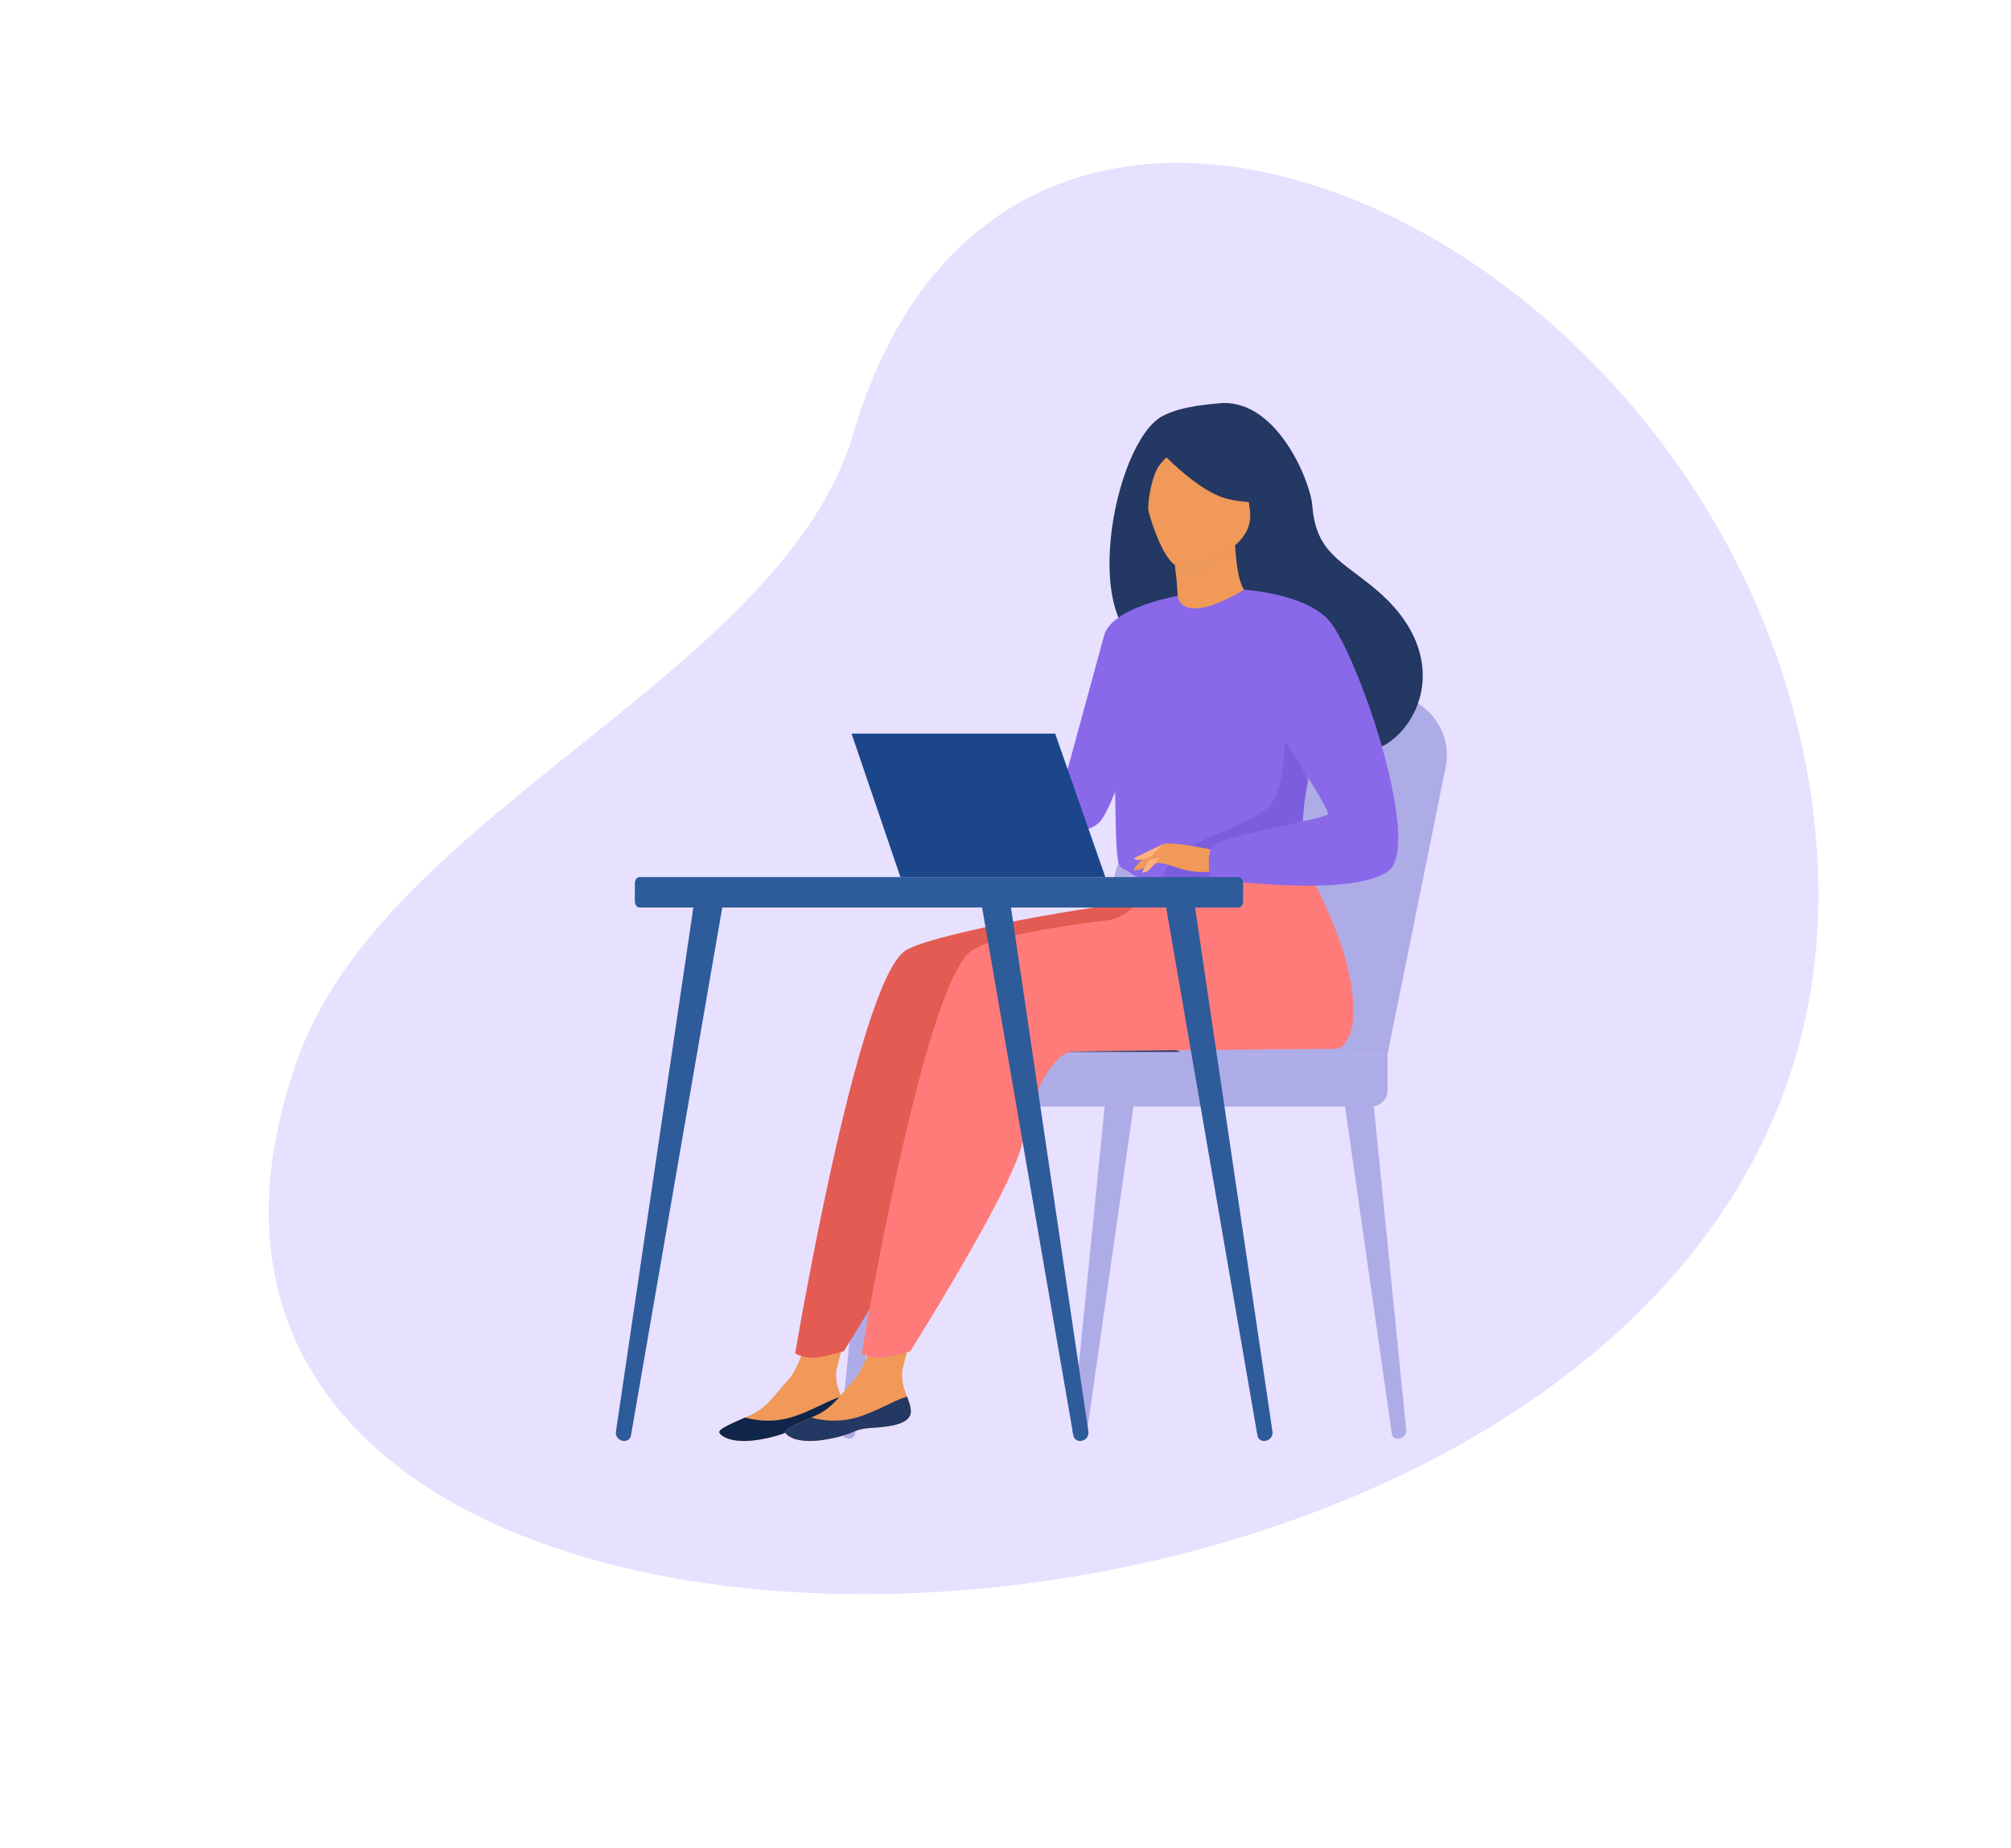 <svg width="529" height="486" viewBox="0 0 529 486" fill="none" xmlns="http://www.w3.org/2000/svg"><path d="M224.495 113.947c-18.701 63.5-123.247 99.626-146.301 164.809-73.077 206.615 413.517 182.473 399.873-53.11-9.09-156.982-210.399-258.299-253.572-111.699z" fill="#E8E0FF"/><path d="M360.732 291.046H243.745a4.286 4.286 0 01-4.274-4.273v-5.262a4.285 4.285 0 014.274-4.273h121.26v9.535a4.286 4.286 0 01-4.273 4.273z" fill="#AEACE7"/><path d="M284.408 378.35l-.159-.002c-1.295-.023-2.295-1.081-2.174-2.3l8.639-86.262 7.537.671-12.404 86.727c-.096.679-.715 1.18-1.439 1.166zm83.171 0l.159-.002c1.294-.023 2.295-1.081 2.173-2.3l-8.638-86.262-7.537.671 12.403 86.727c.097.679.715 1.18 1.44 1.166zm-144.107 0l-.159-.002c-1.295-.023-2.295-1.081-2.174-2.3l8.639-86.262 7.537.671-12.404 86.727c-.096.679-.715 1.18-1.439 1.166zm141.533-101.113l15.332-75.712c1.968-10.251-6.528-19.626-17.556-19.373l-29.57.677a23.358 23.358 0 00-21.904 16.86l-22.431 77.551h76.129v-.003z" fill="#AEACE7"/><path d="M355.73 277.237l15.331-75.712c1.969-10.251-6.527-19.626-17.555-19.373l-29.57.677a23.358 23.358 0 00-21.904 16.86l-22.431 77.551h76.129v-.003z" fill="#AEACE7"/><path d="M263.091 261.393c6.33 11.015 14.29 15.267 14.29 15.267h33.116s-52.233-23.671-47.406-15.267z" fill="#233862"/><path d="M222.248 370.827c.358 3.476-4.476 4.373-10.081 4.713-5.605.34-3.898 1.47-11.568 2.944-7.671 1.474-10.773-.596-11.341-1.629-.506-.915 3.052-2.394 6.842-4.063.478-.21.954-.424 1.433-.638 4.266-1.929 6.628-5.8 9.931-9.399 3.128-3.409 6.019-14.248 6.019-14.248l10.418-2.341s-2.829 9.758-3.802 13.921c-.572 2.449.341 5.17 1.148 7.24.437 1.122.876 2.275 1.001 3.5z" fill="#F09959"/><path d="M212.167 375.538c-5.605.34-3.898 1.469-11.569 2.943-7.67 1.475-10.772-.595-11.34-1.628-.506-.915 3.052-2.394 6.842-4.064l.06.065s5.423 1.777 11.642.013c5.069-1.435 9.952-4.526 13.445-5.545.435 1.127.874 2.279.998 3.503.361 3.475-4.473 4.374-10.078 4.713z" fill="#0F2549"/><path d="M238.034 250.11c5.607-3.938 42.696-10.955 61.622-12.985l20.92-18.16s17.805 26.373 17.948 46.55c.067 9.409-4.266 10.342-4.269 10.345 0 0-67.06.496-70.002.8-4.811.497-11.159 12.484-12.744 23.402-1.587 10.917-29.551 55.322-29.551 55.322s-5.833 1.869-8.528 1.711c-2.9-.171-4.244-1.141-4.244-1.141s16.203-96.966 28.848-105.844z" fill="#E35B52"/><path d="M239.593 370.827c.359 3.476-4.475 4.373-10.08 4.713-5.605.34-3.898 1.47-11.569 2.944-7.67 1.474-10.772-.596-11.34-1.629-.506-.915 3.052-2.394 6.842-4.063.476-.21.954-.424 1.433-.638 4.266-1.929 6.628-5.8 9.931-9.399 3.128-3.409 6.019-14.248 6.019-14.248l10.42-2.341s-2.828 9.758-3.801 13.921c-.573 2.449.34 5.17 1.147 7.24.435 1.122.874 2.275.998 3.5z" fill="#F09959"/><path d="M229.513 375.538c-5.605.34-3.898 1.469-11.569 2.943-7.67 1.475-10.772-.595-11.34-1.628-.506-.915 3.052-2.394 6.842-4.064l.06.065s5.423 1.777 11.642.013c5.069-1.435 9.951-4.526 13.445-5.545.435 1.127.874 2.279.998 3.503.361 3.475-4.473 4.374-10.078 4.713z" fill="#233862"/><path d="M255.534 250.11c4.871-3.42 19.522-6.072 35.692-8.041a10.879 10.879 0 009.234-8.164l37.613-14.94s17.806 26.373 17.949 46.55c.066 9.409-4.267 10.342-4.269 10.345 0 0-67.063.496-70.002.8-4.812.497-11.159 12.484-12.744 23.402-1.587 10.917-29.552 55.322-29.552 55.322s-5.832 1.869-8.528 1.711c-2.9-.171-4.243-1.141-4.243-1.141s16.205-96.966 28.85-105.844z" fill="#FF7B79"/><path d="M305.865 109.386c5.168-2.714 13.034-3.082 14.313-3.252 15.289-2.054 24.491 20.163 25.034 26.895.998 12.408 7.562 14.3 16.801 22.072 18.526 15.582 13.093 33.689 2.962 40.416-6.078 4.036-16.791 0-16.791 0-.152.106-29.301-16.295-43.669-24.206-21.541-3.064-11.821-55.007 1.35-61.925z" fill="#233862"/><path d="M309.055 163.668c-.066.034 6.794 3.155 11.748 1.518 4.66-1.534 8.763-8.549 8.698-8.56-2.021-.293-4.077-2.289-4.652-14.11l-.895.225-15.057 3.806s.595 4.77.841 9.28c.205 3.786.164 7.39-.683 7.841z" fill="#F09959"/><path d="M308.895 146.548s0 .982.563 5.418c8.517-2.148 12.27-4.972 14.92-8.204l-15.483 2.786z" fill="#ED975D"/><path d="M310.684 149.084s19.984-2.757 18.075-15.175c-1.909-12.419-.614-21.138-13.455-19.903-12.84 1.235-14.586 6.355-14.956 10.653-.37 4.299 5.09 24.821 10.336 24.425z" fill="#F09959"/><path d="M303.122 116.435s11.175 12.672 19.678 14.742c8.502 2.07 12.15-.25 12.15-.25s-4.503-4.922-6.624-12.155a6.12 6.12 0 00-4.508-4.264c-6.085-1.378-17.725-3.227-20.696 1.927z" fill="#233862"/><path d="M311.183 116.547s-4.807 3.517-6.562 6.376c-1.692 2.757-3.047 9.726-2.405 12.656 0 0-4.839-13.76-.237-19.489 4.88-6.074 9.204.457 9.204.457z" fill="#233862"/><path d="M293.126 194.036c.605 40.474.166 32.015 4.593 35.856 1.067.924 4.066 1.476 8.013 1.736 12.41.823 34.225-1.221 35.055-3.514 2.863-7.935.842-10.4 3.229-22.551.249-1.292.557-2.691.918-4.213 1.992-8.344 3.928-11.185-3.135-24.588-6.407-12.144-13.94-22.008-14.54-21.654-16.902 10.034-17.482 1.624-17.482 1.624s-16.948 17.562-16.651 37.304z" fill="#8969EA"/><path d="M309.78 156.729s-17.3 2.932-19.342 10.421c-2.043 7.488-14.062 51.511-14.062 51.511s8.841 1.589 12.925-2.496c4.085-4.084 14.214-37.895 14.214-37.895l6.265-21.541z" fill="#8969EA"/><path d="M305.732 231.628c12.41.823 34.225-1.221 35.055-3.514 2.864-7.935.842-10.401 3.229-22.551l-5.986-16.856s.989 18.77-4.545 23.707c-5.529 4.936-22.663 9.531-25.354 13.655-1.297 1.978-2.15 3.965-2.399 5.559z" fill="#7C5DDD"/><path d="M319.95 223.732s-12.245-2.725-14.218-1.64c-1.976 1.086-6.803 5.044-7.408 6.422-.605 1.377 4.397-1.044 6.026-1.481 1.053-.283 3.827.68 5.2 1.138 5.777 1.927 9.319.936 9.319.936l1.081-5.375z" fill="#F09959"/><path d="M327.262 155.105s17.327 1.012 23.019 8.951c8.011 11.173 23.903 58.793 14.796 65.143-10.258 7.153-46.682 1.872-46.682 1.872s-1.212-5.665.474-8.406c1.686-2.742 29.094-7.169 30.359-8.434 1.265-1.265-15.812-24.666-15.812-28.461 0-3.793-6.154-30.665-6.154-30.665z" fill="#8969EA"/><path d="M305.139 225.501s-2.565 3.31-3.407 3.705c-.841.396-1.384.297-1.384.297l1.729-3.112 3.062-.89zm.593-3.408l-7.459 3.622s.318.52 1.235.478c.918-.041 3.236-.89 3.236-.89l2.988-3.21z" fill="#FFB27D"/><path d="M224.009 192.953l12.847 37.728h53.906l-13.195-37.728h-53.558z" fill="#1C468A"/><path d="M325.8 238.69H168.2c-.663 0-1.2-.754-1.2-1.684v-4.631c0-.93.537-1.685 1.2-1.685h157.6c.662 0 1.2.755 1.2 1.685v4.631c0 .93-.536 1.684-1.2 1.684z" fill="#2E5B9A"/><path d="M164.021 378.981l-.101-.012c-1.203-.149-2.054-1.221-1.903-2.396L182.933 235l7.656.218-24.609 142.339c-.156.913-1.021 1.541-1.959 1.424zm168.71 0l.101-.012c1.203-.149 2.054-1.221 1.902-2.396L313.818 235l-7.656.218 24.609 142.339c.154.913 1.021 1.541 1.96 1.424zm-48.42 0l.101-.012c1.203-.149 2.054-1.221 1.902-2.396L265.398 235l-7.656.218 24.609 142.339c.156.913 1.021 1.541 1.96 1.424z" fill="#2E5B9A"/></svg>